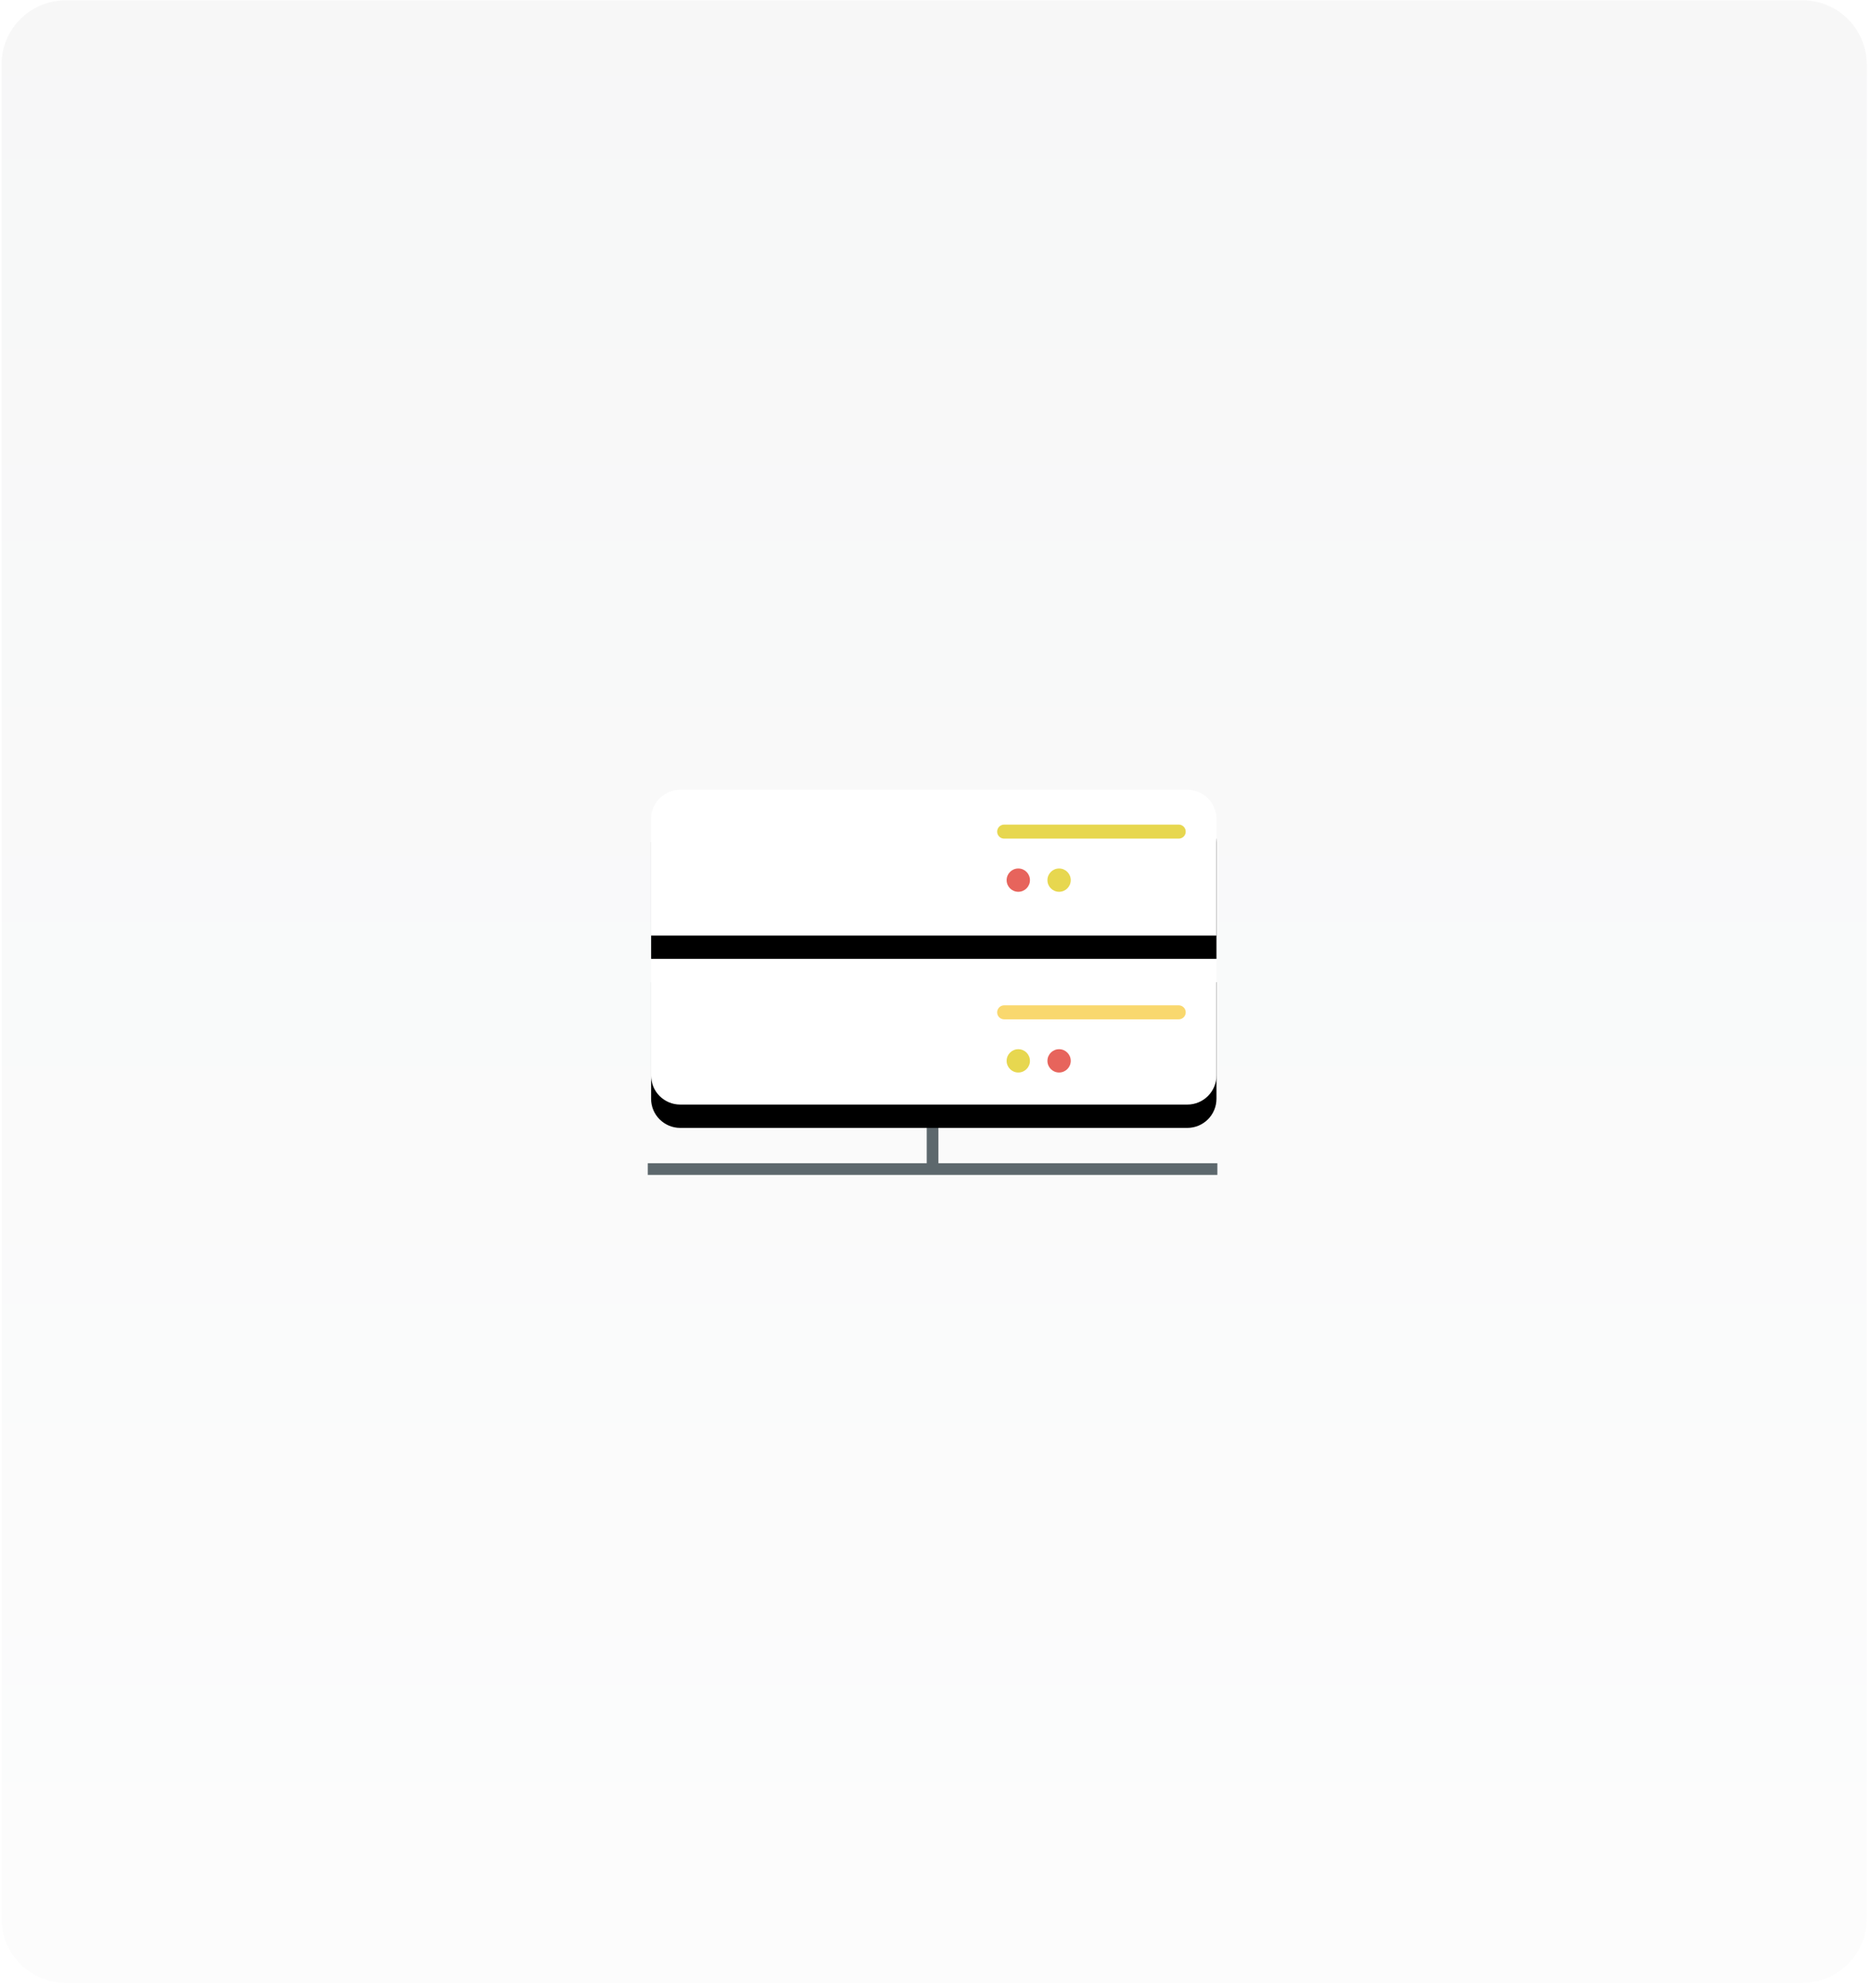 <?xml version="1.0" encoding="UTF-8"?>
<svg width="321px" height="341px" viewBox="0 0 321 341" version="1.1" xmlns="http://www.w3.org/2000/svg" xmlns:xlink="http://www.w3.org/1999/xlink">
    <!-- Generator: Sketch 52.3 (67297) - http://www.bohemiancoding.com/sketch -->
    <title>feature-cdn</title>
    <desc>Created with Sketch.</desc>
    <defs>
        <linearGradient x1="50%" y1="0%" x2="50%" y2="100%" id="linearGradient-1">
            <stop stop-color="#0F1E24" offset="0%"></stop>
            <stop stop-color="#A3A9AC" offset="100%"></stop>
        </linearGradient>
        <linearGradient x1="100%" y1="87.931%" x2="0%" y2="5.214%" id="linearGradient-2">
            <stop stop-color="#C8C8C8" stop-opacity="0.129" offset="0%"></stop>
            <stop stop-color="#5D686D" offset="100%"></stop>
        </linearGradient>
        <path d="M6,0 L93,0 C95.761,-5.07265313e-16 98,2.239 98,5 L98,25 L1,25 L1,5 C1,2.239 3.239,5.07265313e-16 6,0 Z" id="path-3"></path>
        <filter x="-33.0%" y="-112.0%" width="166.0%" height="356.0%" filterUnits="objectBoundingBox" id="filter-4">
            <feOffset dx="0" dy="4" in="SourceAlpha" result="shadowOffsetOuter1"></feOffset>
            <feGaussianBlur stdDeviation="10" in="shadowOffsetOuter1" result="shadowBlurOuter1"></feGaussianBlur>
            <feColorMatrix values="0 0 0 0 0   0 0 0 0 0   0 0 0 0 0  0 0 0 0.068 0" type="matrix" in="shadowBlurOuter1"></feColorMatrix>
        </filter>
        <path d="M1,29 L98,29 L98,49 C98,51.761 95.761,54 93,54 L6,54 C3.239,54 1,51.761 1,49 L1,29 Z" id="path-5"></path>
        <filter x="-33.0%" y="-112.0%" width="166.0%" height="356.0%" filterUnits="objectBoundingBox" id="filter-6">
            <feOffset dx="0" dy="4" in="SourceAlpha" result="shadowOffsetOuter1"></feOffset>
            <feGaussianBlur stdDeviation="10" in="shadowOffsetOuter1" result="shadowBlurOuter1"></feGaussianBlur>
            <feColorMatrix values="0 0 0 0 0   0 0 0 0 0   0 0 0 0 0  0 0 0 0.068 0" type="matrix" in="shadowBlurOuter1"></feColorMatrix>
        </filter>
    </defs>
    <g id="feature-cdn" stroke="none" stroke-width="1" fill="none" fill-rule="evenodd">
        <path d="M11.267,0.056 L309.267,0.056 C315.342,0.056 320.267,4.981 320.267,11.056 L320.267,329.142 C320.267,335.218 315.342,340.142 309.267,340.142 L11.267,340.142 C5.192,340.142 0.267,335.218 0.267,329.142 L0.267,11.056 C0.267,4.981 5.192,0.056 11.267,0.056 Z" id="gradient-background" fill="url(#linearGradient-1)" opacity="0.037"></path>
        <g id="cdn-minimal-ver" transform="translate(110.58, 16.599)">
            <g id="lines" transform="translate(39, 0)" opacity="0.22" stroke="url(#linearGradient-2)" stroke-linecap="round" stroke-width="2">
                <path d="M11.048,0.874 L11.048,106.989" id="Path-29" transform="translate(11.048, 53.932) scale(1, -1) translate(-11.048, -53.932) "></path>
                <path d="M21.048,10.874 L21.048,106.989" id="Path-29" transform="translate(21.048, 58.932) scale(1, -1) translate(-21.048, -58.932) "></path>
                <path d="M1.048,10.874 L1.048,106.989" id="Path-29" transform="translate(1.048, 58.932) scale(1, -1) translate(-1.048, -58.932) "></path>
            </g>
            <g id="lines" opacity="0.298" transform="translate(50.5, 253.5) scale(1, -1) translate(-50.5, -253.5) translate(39, 200)" stroke="url(#linearGradient-2)" stroke-linecap="round" stroke-width="2">
                <path d="M11.048,0.874 L11.048,106.989" id="Path-29" opacity="0.22" transform="translate(11.048, 53.932) scale(1, -1) translate(-11.048, -53.932) "></path>
                <path d="M21.048,10.874 L21.048,106.989" id="Path-29" opacity="0.22" transform="translate(21.048, 58.932) scale(1, -1) translate(-21.048, -58.932) "></path>
                <path d="M1.048,10.874 L1.048,106.989" id="Path-29" opacity="0.22" transform="translate(1.048, 58.932) scale(1, -1) translate(-1.048, -58.932) "></path>
            </g>
            <g id="cdn" transform="translate(0.124, 118.885)">
                <path d="M49.292,52.686 L49.292,65.441" id="Path-27" stroke="#5D686D" stroke-width="2"></path>
                <path d="M0.43,65.064 L98.154,65.064" id="Path-28" stroke="#5D686D" stroke-width="2"></path>
                <g id="Rectangle-3">
                    <use fill="black" fill-opacity="1" filter="url(#filter-4)" xlink:href="#path-3"></use>
                    <use fill="#FFFFFF" fill-rule="evenodd" xlink:href="#path-3"></use>
                </g>
                <path d="M61.573,7.177 L91.524,7.177" id="Path-66" stroke="#E7D74F" stroke-width="2.4" stroke-linecap="round"></path>
                <circle id="Oval" fill="#E7645C" cx="64" cy="15.5" r="2"></circle>
                <circle id="Oval" fill="#E7D74F" cx="71" cy="15.5" r="2"></circle>
                <g id="Rectangle-3">
                    <use fill="black" fill-opacity="1" filter="url(#filter-6)" xlink:href="#path-5"></use>
                    <use fill="#FFFFFF" fill-rule="evenodd" xlink:href="#path-5"></use>
                </g>
                <path d="M61.573,38.177 L91.524,38.177" id="Path-66" stroke="#F9D86E" stroke-width="2.4" stroke-linecap="round"></path>
                <circle id="Oval" fill="#E7D74F" cx="64" cy="46.5" r="2"></circle>
                <circle id="Oval" fill="#E7645C" cx="71" cy="46.5" r="2"></circle>
            </g>
        </g>
    </g>
</svg>